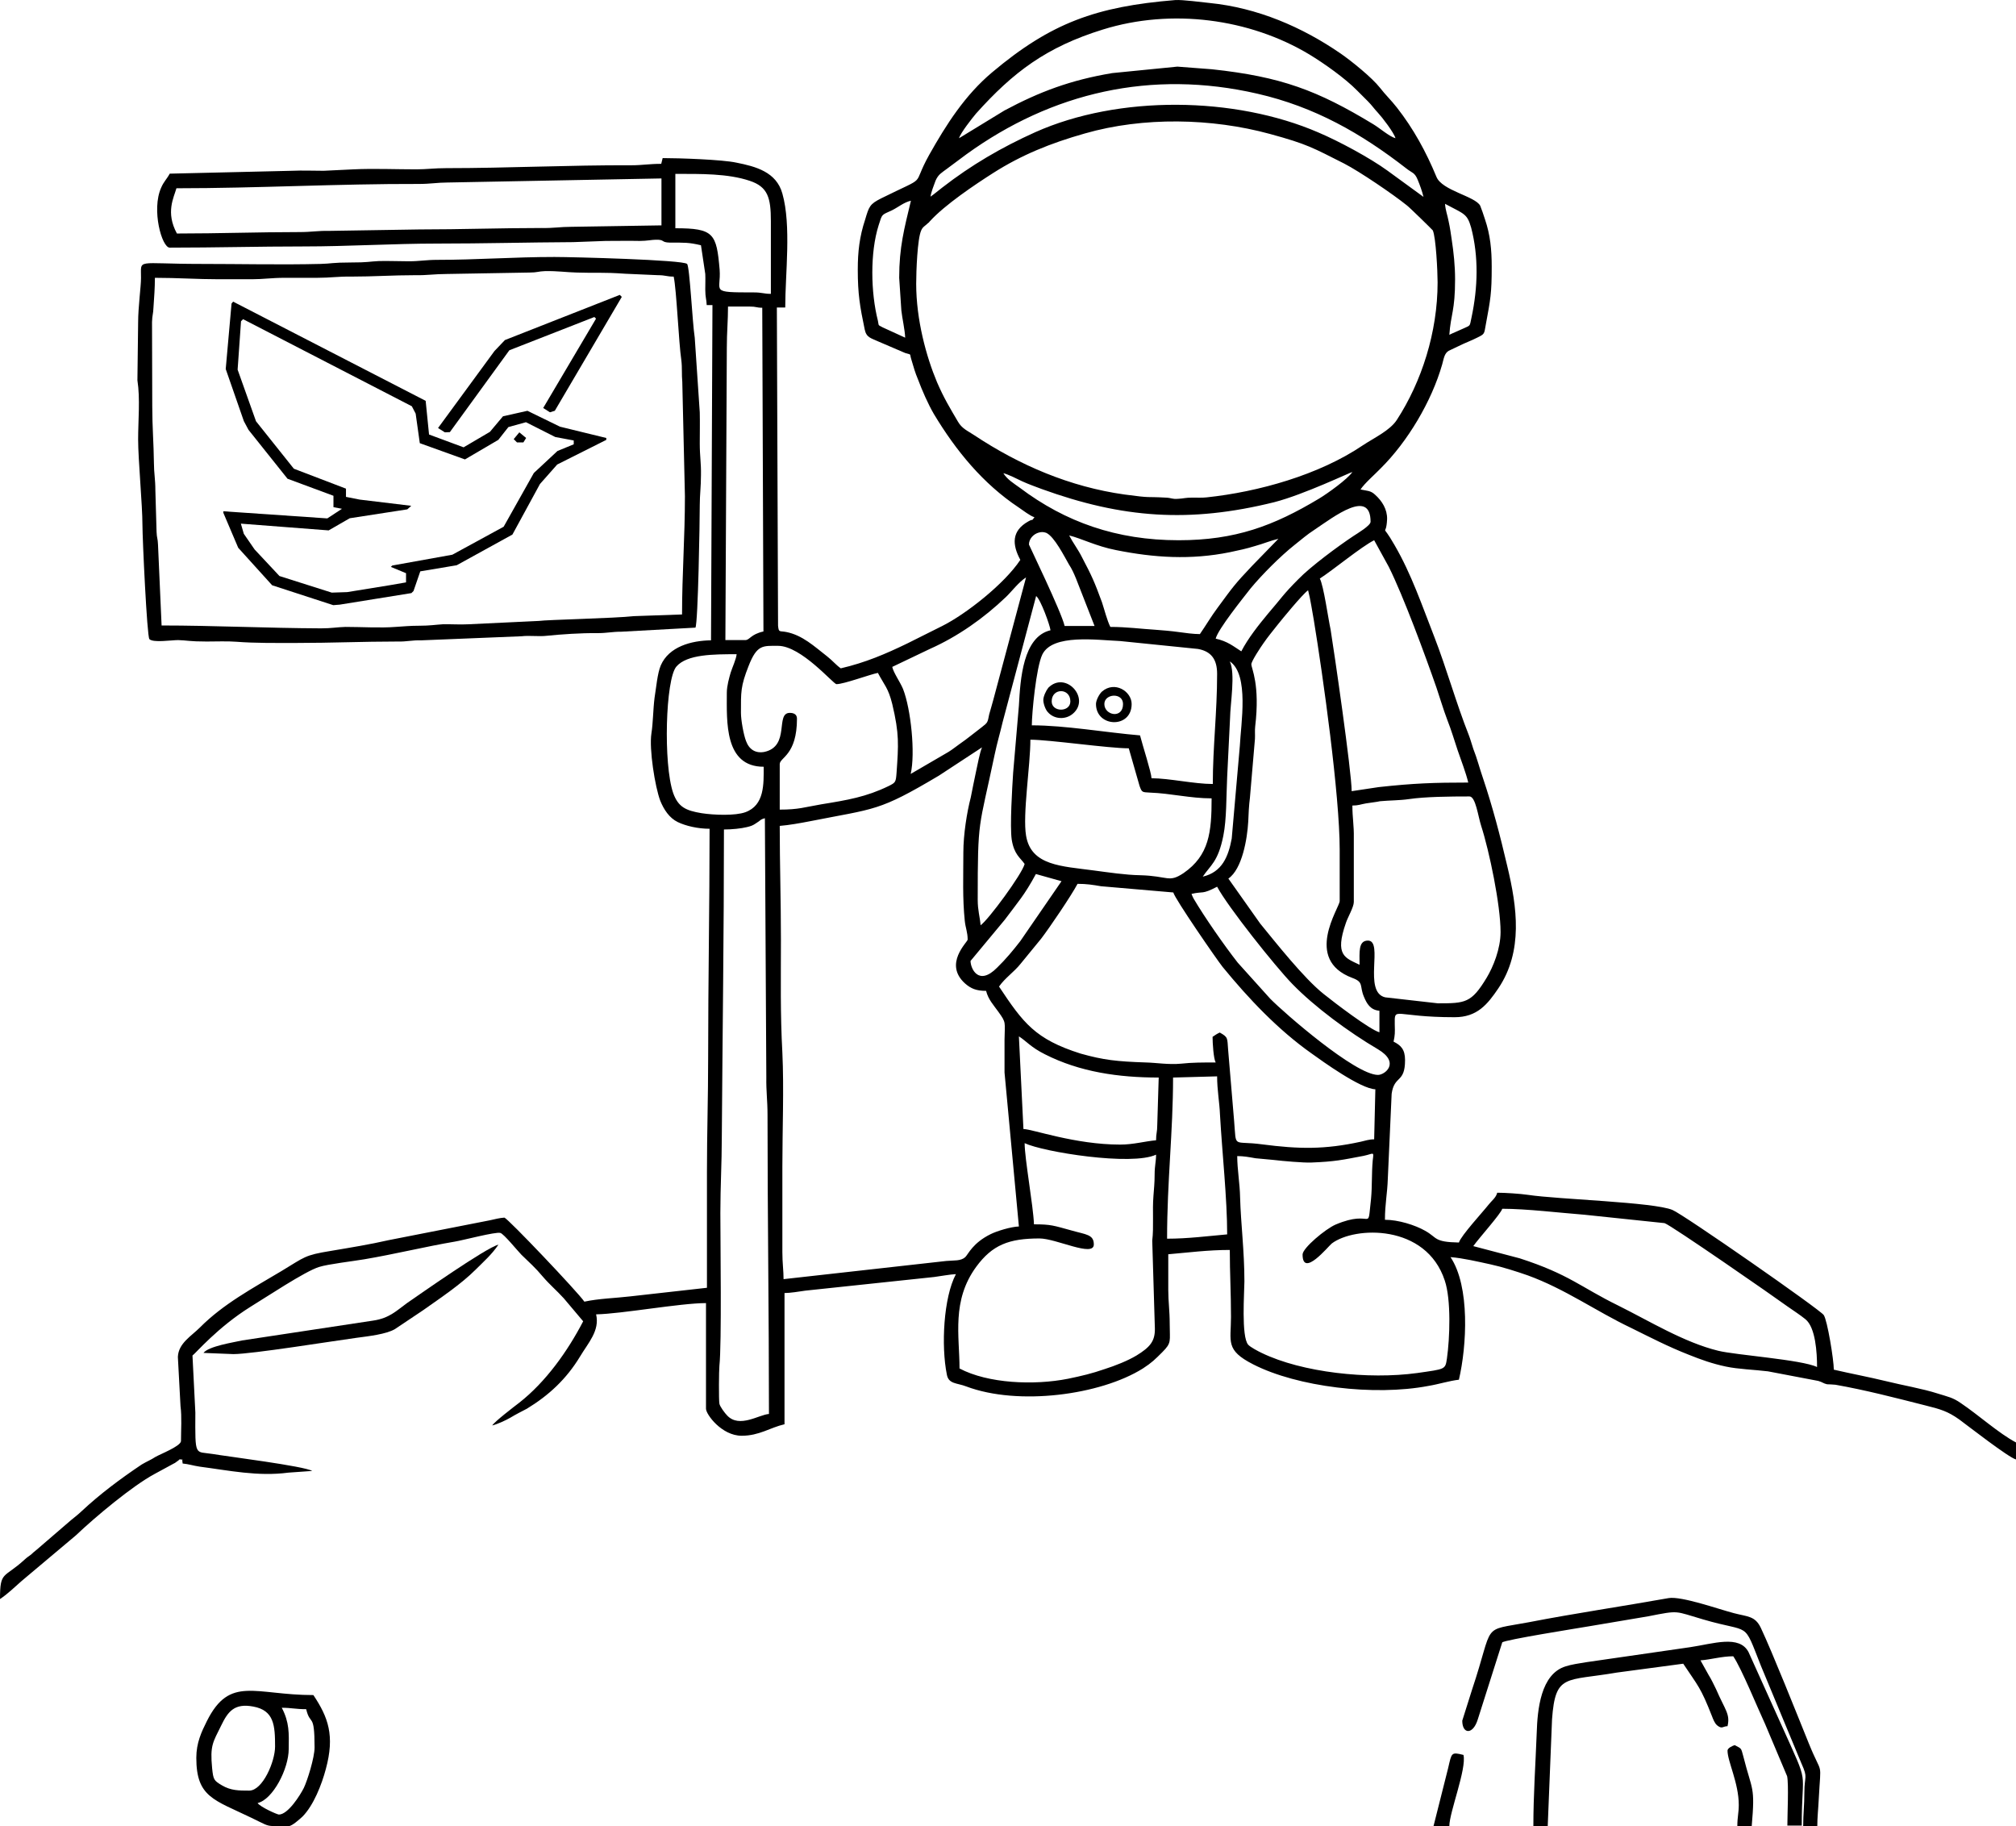<?xml version="1.0" encoding="UTF-8" standalone="no"?>
<!-- Generator: Adobe Illustrator 24.0.1, SVG Export Plug-In . SVG Version: 6.00 Build 0)  -->

<svg
   version="1.1"
   id="Layer_1"
   x="0px"
   y="0px"
   viewBox="0 0 842.1 762.724"
   xml:space="preserve"
   sodipodi:docname="empty-planet-light.svg"
   width="842.1"
   height="762.724"
   inkscape:version="1.1 (c4e8f9e, 2021-05-24)"
   xmlns:inkscape="http://www.inkscape.org/namespaces/inkscape"
   xmlns:sodipodi="http://sodipodi.sourceforge.net/DTD/sodipodi-0.dtd"
   xmlns="http://www.w3.org/2000/svg"
   xmlns:svg="http://www.w3.org/2000/svg"><defs
   id="defs29"><rect
     x="47.042"
     y="21.505"
     width="361.549"
     height="129.029"
     id="rect2757" /></defs><sodipodi:namedview
   id="namedview27"
   pagecolor="#ffffff"
   bordercolor="#111111"
   borderopacity="1"
   inkscape:pageshadow="0"
   inkscape:pageopacity="0"
   inkscape:pagecheckerboard="1"
   showgrid="false"
   inkscape:zoom="0.8272802"
   inkscape:cx="376.53506"
   inkscape:cy="313.0741"
   inkscape:window-width="1920"
   inkscape:window-height="1080"
   inkscape:window-x="0"
   inkscape:window-y="0"
   inkscape:window-maximized="0"
   inkscape:current-layer="Layer_1" />
<style
   type="text/css"
   id="style2">
	.st0{fill-rule:evenodd;clip-rule:evenodd;}
</style>
<g
   id="Layer_x0020_1"
   transform="translate(-0.1,-253.576)">
	<g
   id="_412112264">
		<path
   class="st0"
   d="m 302.5,600 c 3.3,0 7.2,-0.4 9.6,-1 1.7,-0.4 2.5,-0.7 3.8,-1.6 2,-1.2 1.7,-1.6 3.7,-2.1 l 0.6,108.3 c -0.1,5.7 0.5,9.5 0.5,15.5 0,42.3 0.6,83.1 0.6,125 -4.2,0.3 -12.3,6 -17.4,0.7 -1,-1 -3.1,-3.8 -3.3,-5 -0.3,-1.6 -0.2,-13.9 0,-15.8 1,-9.4 0.4,-51.1 0.4,-63.8 0,-11.1 0.6,-21.1 0.6,-31.5 0.3,-43.5 0.9,-85.6 0.9,-128.7 z m 325.1,158.4 c 10.1,0 24.1,1.7 34.4,2.5 l 33.4,3.5 c 2.8,0.9 45.9,30.8 51.5,34.9 2.7,1.9 4.8,3.2 7.3,5.2 4.3,3.4 4.9,14.1 4.9,20 -6.4,-3.1 -34.1,-5 -41.3,-6.8 -14.3,-3.5 -28.7,-12.4 -41.8,-18.9 -15.7,-7.7 -20.4,-13 -41.1,-19.7 L 615.5,774 c 2.5,-3.5 11.6,-13.6 12.1,-15.6 z m -140,12.5 c 0,-24 2.5,-44.7 2.5,-67.3 l 18.4,-0.5 c 0,5.7 1,10.9 1.2,16 0.9,15.9 3,35 3,50 -8,0.7 -16.4,1.8 -25.1,1.8 z m 56.6,6.6 c 0,9.9 10.8,-3.5 12.2,-4.6 9.5,-7.2 39.4,-8.3 47.2,15.5 2.7,8 2.1,24.1 0.9,32.5 -0.7,4.7 -0.6,4.4 -12.4,6.1 -20.4,2.8 -48.1,-0.2 -65,-8.4 -1.3,-0.6 -4.7,-2.4 -5.6,-3.4 -3,-3.3 -1.6,-22.3 -1.6,-26.4 0,-12.8 -1.5,-24.2 -1.8,-35.1 -0.1,-5.8 -1.2,-11.8 -1.2,-17.3 2.7,0 4.8,0.4 7.6,0.9 1.7,0.2 5.8,0.5 7.5,0.7 4.2,0.5 12.4,1.2 15.7,1.1 10.2,-0.4 13,-1.1 22,-2.8 4.3,-0.9 4.3,-2.1 3.8,1.9 -0.5,5.6 -0.2,10.6 -0.7,16 -1.7,14.9 1.2,4 -14.8,10.8 -4.2,1.8 -13.8,9.8 -13.8,12.5 z M 428.1,731 c 7.8,3.7 44.7,9.6 54.9,4.8 0,3 -0.6,4.5 -0.6,8.3 0,3.8 -0.3,5.9 -0.5,9 -0.5,6.1 0.2,12.9 -0.5,18.6 l 1.1,36.7 c 0.1,5.3 -2,7.8 -7.7,11.3 -3.7,2.2 -8.7,4.2 -13.4,5.7 -5.2,1.8 -9.4,2.8 -15.2,4 -14.2,2.8 -33.4,2 -45.3,-4.3 0,-13.6 -3.4,-28.3 7,-42.5 6.7,-9.1 13.6,-11.8 26.4,-11.8 7,0 22.7,8 22.7,2.5 0,-4.2 -3.3,-4.1 -9.2,-5.8 -7.7,-2.1 -8.6,-2.6 -15.8,-2.6 -0.3,-7.8 -3.9,-27.4 -3.9,-33.9 z m -2.4,-44.6 c 3.3,2.1 4.9,4.5 10.9,7.5 14.6,7.4 30.8,9.7 47.5,9.7 l -0.6,19.7 c 0,3.2 -0.5,3.5 -0.5,6.5 -4.7,0.4 -9.4,1.8 -15,1.8 -18.9,0 -36.7,-6.5 -40.4,-6.5 z m -8.3,-20.8 c 2.5,-3.6 6.3,-6.1 9,-9.5 l 8.6,-10.5 c 3.6,-4.7 12.6,-18 15.2,-22.9 3.8,0 6.3,0.4 9.8,1 l 30.2,2.6 c 0.6,2.6 18.2,28.1 20.6,31.1 10.9,13.3 23.1,26.2 37.1,36.1 4.6,3.3 20.5,14.8 26.7,15 l -0.5,20.9 c -2.2,0 -3.8,0.6 -5.6,1 -15.1,3.3 -25.8,3.1 -41.2,1.1 -12.5,-1.7 -10.7,2 -11.7,-9.8 L 513.1,692 c -0.4,-4.9 0.1,-5.2 -3.5,-7.2 -1.3,0.6 -1.8,1 -3,1.8 0,2.6 0.4,9.1 1.3,10.7 -5.3,0 -9.9,0 -14.4,0.5 -5.3,0.5 -10.4,-0.4 -14.8,-0.5 -12,-0.4 -17.6,-1 -27.2,-3.7 -19,-6 -24,-12.8 -34.1,-28 z m 80.4,-38.7 c 5.1,-1.2 4.2,0.4 10.7,-3 4.4,8.3 24.3,33.3 31.4,40.6 9.3,9.6 23.7,20.2 35.8,27.3 9.4,5.6 2.9,10.7 0,10.7 -9.5,0 -39.2,-25.9 -45,-31.8 l -13.6,-15.1 c -5.5,-7 -13.8,-18.9 -18.4,-26.7 -0.7,-1.3 -0.6,-1.4 -0.9,-2 z m -92.3,28 14.3,-17.2 c 5.5,-7.4 8.2,-10.2 13,-19.1 l 10.7,3 -17.2,25 c -3.1,4 -6.1,7.6 -9.7,11.1 -7.8,7.9 -11.1,0.3 -11.1,-2.8 z M 565,590 c 2.5,0 3.4,-0.5 5.7,-0.9 1.7,-0.3 4.7,-0.6 5.8,-0.9 4.3,-0.4 8,-0.3 12.2,-0.9 6.8,-1 17.2,-1.1 25.2,-1.1 2.6,0 3.6,8.3 4.9,12.3 3.4,10.5 8.1,33.1 8.1,44.3 0,7.1 -3.1,14.6 -5.8,19.1 -6.4,10.6 -8.9,10.7 -20.4,10.7 l -22,-2.5 c -9.4,-2.2 -0.5,-23.7 -7.2,-23.7 -4.1,0 -3.5,4.9 -3.5,10.1 -6,-2.9 -10.5,-3.8 -5.7,-17.5 0.7,-2.2 3.3,-6.6 3.3,-8.7 V 603.6 C 565.7,598.2 565,595.2 565,590 Z M 430.5,562.5 c 7.9,0 32.7,3.6 41.1,3.6 l 4.5,15.7 c 1,2.8 1.1,2.6 4.4,2.8 8.6,0.3 16.8,2.4 25.7,2.4 0,14.1 -1,23.8 -11.7,31.2 -6.3,4.2 -6.3,1.2 -18.2,0.9 -6.1,-0.1 -13.3,-1.2 -19.4,-2 -13.2,-1.8 -26.1,-1.9 -28.2,-14.5 -1.5,-8.8 1.8,-29.3 1.8,-40.1 z m -28,47.1 c 0,9.9 -0.4,19 0.6,28.6 0.3,2.9 1.2,4.7 1.2,7.8 0,1 -10.2,10.1 -1.1,18.3 2.4,2.1 4.6,3.1 8.8,3.1 0.9,3.6 3.1,5.9 5.1,8.7 3.4,4.7 2.7,4.2 2.6,11.7 0,4.5 0,9.1 0,13.7 l 6,64.3 c -3.3,0.1 -9.2,1.9 -11.8,3.2 -7.5,3.7 -9.3,8.3 -10.6,9.6 -1.9,1.7 -4.6,1.3 -7.9,1.6 l -68,7.6 c 0,-3.6 -0.5,-6.7 -0.5,-11.3 v -35.7 c 0,-15.2 0.7,-32.7 0,-47.6 -0.9,-16.5 -0.6,-30.4 -0.6,-47.1 0,-16.6 -0.5,-31.5 -0.5,-47.6 3.8,-0.3 8.8,-1.2 12.4,-1.9 27.8,-5.5 28.7,-4 54.1,-19.1 l 18,-11.8 c -0.9,2 -1.9,7.3 -2.5,10.1 -0.7,3.1 -1.5,7.4 -2.2,10.8 -1.6,6.1 -3.1,15.5 -3.1,23 z m -92.9,-58.3 c 0,-8.7 -0.2,-11 3.2,-19.6 3.5,-9 6,-8.4 12.3,-8.4 9.7,0 23.1,16 24.4,16 3.1,0 13.8,-4 17.3,-4.7 2.8,5.3 4.3,6.2 6,13 3,12.6 2.6,17 1.8,28.7 -0.3,4 -0.4,4.1 -3.4,5.6 -9.3,4.5 -17,5.8 -28.1,7.6 -7,1.2 -9.4,2.2 -17.3,2.2 v -19 c 0,-2.8 7.2,-3.7 7.2,-19 0,-1.9 -1.5,-2.4 -3,-2.4 -6.2,0 0.3,13.9 -10.6,16.3 -3.7,0.7 -6.4,-1 -7.7,-4.6 -1,-2.6 -2.1,-8.7 -2.1,-11.7 z M 506.7,581 c -7.8,0 -18.2,-2.4 -25.6,-2.4 -0.1,-2.5 -3.7,-13.6 -4.8,-17.9 -14.3,-1.2 -31.2,-4.2 -45.2,-4.2 0,-4.9 1.8,-24.3 4.4,-29.6 4.3,-8.7 22.8,-6 32.5,-5.6 l 32.5,3.3 c 5.5,1 8,4.3 8,10.4 0,16.1 -1.8,30.5 -1.8,46 z m 16.1,-50 c 0,-1.3 4,-7.3 5,-8.7 2,-2.9 3.7,-4.9 5.9,-7.7 1.9,-2.4 10.5,-12.9 12.8,-14.5 1,3.7 1.7,8.8 2.4,12.5 3.8,23.1 10.8,73 10.8,95.8 v 21.5 c 0,2.7 -15.3,24.4 5.3,32.1 4.9,1.8 2.9,3.3 4.8,7.8 1.2,2.9 2.7,5.6 6.5,5.9 v 9 c -4,-1.1 -18.7,-12.3 -23.3,-16 -8.3,-6.6 -20.1,-21.6 -26.5,-29.4 l -13.3,-18.8 c 5.8,-4 7.9,-16.7 8.3,-23.8 0.1,-2.8 0.3,-7 0.7,-9.9 l 2.1,-24.6 c 0.1,-1.8 -0.1,-3.5 0.1,-5.2 2.1,-17.7 -1.6,-24.2 -1.6,-26 z m -9,-1.2 c 8.2,5.5 4.6,26.3 4.2,35.2 l -3.4,38.8 c -1.4,7.5 -4,14 -12.1,15.9 3.2,-4.8 6.4,-6.1 8.6,-17.1 1.4,-7 1.2,-16.3 1.6,-24.6 l 1.2,-24.4 c 0.1,-6.3 2.3,-18.7 -0.1,-23.8 z m -210.1,13.1 c 0,12 -1.1,30.9 15.4,30.9 0,7.2 0.4,16.1 -7.7,19 -4.2,1.5 -13,1.2 -18.2,0.4 -6.7,-1.1 -9.8,-2.6 -11.9,-8.4 -4.2,-12.2 -3.2,-47.5 1.3,-52.8 4.4,-5.2 15.6,-5.2 25.2,-5.2 -0.2,2.1 -1.8,5.5 -2.5,7.7 -0.6,2.1 -1.6,5.5 -1.6,8.4 z m 7.7,-22 h -8.3 l 0.6,-122.1 c 0,-6.5 0.5,-11.3 0.5,-17.2 h 9 c 3,0 2.7,0.5 5.3,0.5 l 0.5,135.2 c -5.4,1.2 -5.7,3.6 -7.6,3.6 z m 116.7,93.5 c -1.1,4.3 -15.2,23.4 -18.4,25.6 -0.3,-3.7 -1.2,-6.1 -1.2,-10.7 0,-34.5 0.4,-28.8 7.1,-60.7 1,-4.8 2.2,-8.7 3.3,-13.4 l 14,-52.7 c 1.9,1.4 5.8,12.3 6,14.3 -11.5,2.7 -12.6,20.4 -13.2,31.5 l -2.4,28 c -0.4,6.2 -1.4,22.3 -0.6,27.9 1,6.3 3.6,7.6 5.4,10.2 z m 0.6,-119.7 -13.7,51.2 c -0.5,2 -1.2,4.1 -1.7,6 -0.7,3.5 -0.6,3.4 -3,5.3 -3.2,2.4 -6,4.8 -9.5,7.2 -1.7,1.2 -2.6,2 -4.5,3.2 l -15.8,9.2 c 2,-8.6 0.1,-27.1 -3.2,-35.5 -1.2,-2.9 -4,-6.8 -4.5,-9.2 l 15.7,-7.5 c 11.7,-5.2 22.6,-12.9 31.8,-21.7 2.5,-2.4 5.1,-6 8.4,-8.2 z m 122.7,0.5 c 5.6,-3.6 17.3,-13.3 22.7,-16 l 6.1,11.1 c 6.1,12.2 15.2,36.9 19.9,50.4 1.6,4.7 2.8,8.9 4.5,13.4 1.7,4.3 2.9,8.4 4.4,12.9 1.5,4.4 3.4,9.2 4.4,13.4 -14.4,0 -22.8,0.3 -37.4,1.9 l -11.3,1.7 c 0,-8.1 -7.4,-58.9 -8.8,-67.5 -1,-4.6 -2.9,-18.3 -4.5,-21.3 z m -122.7,-0.5 z m 1.2,-13.7 c 0,-2.4 1.9,-4.4 4.1,-5 1.2,-0.3 1.9,-0.3 3.1,0.1 3.4,1.5 7.7,10.1 9.5,13.2 1.2,1.8 2.1,3.8 3,6 l 7.7,19.7 h -12.5 c -1.3,-5.8 -14.9,-33.8 -14.9,-34 z m 104.2,-2.4 z m 0,0 -10.9,11.2 c -7.4,7.8 -8.1,8.9 -14.5,17.6 -2.7,3.6 -4.9,7.4 -7.4,11 -2.7,0 -6.3,-0.5 -9.2,-0.9 -2.9,-0.4 -6.5,-0.7 -9.2,-0.9 -6.4,-0.4 -12.2,-1.2 -19,-1.2 -1.4,-2.8 -2.5,-7.3 -3.5,-10.3 -3.2,-8.7 -4.2,-10.9 -8.4,-18.9 -1.6,-3.2 -3.7,-5.9 -5.3,-9 5,1.2 11.3,4.5 19.5,6.1 15.9,3.2 31.3,4.2 47.6,0.9 4.2,-0.9 6.7,-1.4 10.6,-2.6 3.3,-0.9 6.3,-2.2 9.7,-3 z m -15.5,47 c -3.3,-2.1 -5.7,-4.2 -10.7,-5.3 1,-4 11.4,-16.9 14.6,-21 4.8,-5.8 12.5,-13.5 18.3,-18.1 3.2,-2.5 5,-4.2 8.4,-6.4 8.2,-5.5 23.4,-17.3 23.4,-3.3 0,1.6 -5.6,4.9 -7.1,5.9 -6.5,4.3 -18.1,12.9 -23.1,18.1 -6.5,6.5 -7.2,8.1 -12.5,14.2 -3.9,4.7 -8.4,10.3 -11.3,15.9 z m -99.4,-74.4 c 2.1,0.5 5.8,2.4 7.9,3.4 2.6,1.2 5.5,2.2 8.1,3.2 33.7,12.2 61.7,14.3 97.2,5.5 12.4,-3.2 31.8,-12.5 32.6,-12.6 -1.9,2.9 -10.4,9 -13.9,11.1 -19,11.4 -35,17.4 -58.7,17.4 -25.9,0 -47.3,-7.6 -66.3,-21.9 -2.6,-1.9 -5.2,-3.4 -6.9,-6.1 z m 0,0 z M 565,450.6 Z M 382.8,372.1 c 0,-5.2 0.5,-18.9 2.1,-22.3 0.6,-1.5 1.7,-1.9 2.9,-3.1 0.1,0 0.2,-0.2 0.3,-0.2 0.1,-0.2 0.4,-0.5 0.5,-0.6 6.2,-6.8 18.7,-15.2 26.4,-20.1 11.8,-7.5 23.8,-12.4 38.3,-16.5 24.4,-7 53,-6.4 77.2,0.2 15.8,4.3 18,5.8 31.1,12.4 6.4,3.3 20.4,12.8 26.1,17.4 0.9,0.6 10.7,10.2 10.9,10.5 1.3,3 2,17.1 2,21.7 0,20.9 -6.7,41.5 -17,57.4 -2.9,4.5 -9.5,7.5 -14.3,10.7 -18.2,12.3 -43.5,19.4 -65.2,21.7 -1.9,0.2 -3.8,0.1 -5.9,0.1 -3.1,0 -3.7,0.4 -6,0.5 -2.7,0.2 -2.6,-0.4 -5.2,-0.5 -8.8,-0.5 -5.3,0.3 -17.2,-1.3 C 447,456.9 426,447.9 407,435.3 c -2.7,-1.8 -5.1,-2.7 -6.8,-5.7 -3.4,-5.8 -5.8,-9.7 -8.7,-16.4 -4.5,-10.7 -8.7,-26.1 -8.7,-41.1 z M 282.2,326.2 c 10.5,0 21.9,-0.2 31.1,2.9 7.5,2.5 8.8,7 8.8,16.8 v 30.4 c -3,0 -3.6,-0.6 -7.1,-0.6 -18.8,0 -13.6,-0.2 -14.3,-9.5 -1.3,-15.1 -2.4,-17.3 -18.5,-17.3 z m -208.4,6 c 34,0 67.3,-1.9 101.3,-1.8 4.8,0 7.8,-0.6 11.9,-0.6 l 89.4,-1.7 v 19.6 l -37.5,0.6 c -4.9,0 -7.5,0.6 -12.5,0.5 -17.6,0 -33.5,0.6 -51.2,0.6 l -37.5,0.6 c -4.9,-0.1 -7.4,0.5 -12.5,0.5 -17.6,0 -33.4,0.6 -51.2,0.6 -4.8,-8.8 -1.3,-15 -0.2,-18.9 z m 529.9,6.5 c 8,4.3 9.2,4 10.9,9.9 3.2,12.2 2.8,25.1 0.2,37.4 -0.9,4 -0.2,3.3 -3.5,4.8 -2.1,1 -4,1.7 -5.8,2.6 0.6,-8.7 2.4,-9.9 2.4,-23.2 0,-5.6 -0.6,-11.3 -1.4,-16.5 -0.3,-2.1 -0.7,-5 -1.3,-7.7 -0.5,-2.7 -1.3,-4.5 -1.5,-7.3 z m -228,30.9 0.9,13.6 c 0.3,3 1.5,8.2 1.6,11.4 l -9.4,-4.3 c -2.1,-1.2 -1.5,-0.4 -2,-2.8 -3,-11.8 -3.3,-28.4 0.3,-39.8 1.6,-5 1.1,-4.2 5.6,-6.3 2.8,-1.4 4.9,-3.3 7.9,-4 -2.8,11.7 -4.9,19.4 -4.9,32.2 z m 13.1,-33.9 z m 194.1,-24.4 z m -182.2,0 z m -11.9,24.4 c 0.1,-1.5 1.5,-5.1 2.1,-6.7 1.2,-2.7 2.6,-3.3 4.7,-4.9 l 8.2,-6.1 c 35.7,-25.8 77.2,-35.5 121.5,-25.3 24,5.5 43.4,16.6 62.2,31.2 2.5,2 3.5,1.6 4.8,4.8 0.9,2.2 1.8,4.6 2.4,7.1 l -15.1,-11 c -7.3,-5.3 -20.3,-12.3 -28.8,-15.9 -34.9,-15.1 -83.4,-15.7 -118.3,-0.1 -14,6.3 -26.7,13.7 -38.8,23.1 -1.7,1.3 -3.2,2.6 -4.9,3.8 z m 11.9,-24.4 c 0.6,-2.2 5.5,-8.4 7.1,-10.3 15.5,-17.3 29.4,-27.8 53,-35.1 28.6,-8.9 61.2,-4.6 86.2,10.4 6.1,3.7 14.9,9.9 20,15.1 1.7,1.7 2.9,2.9 4.5,4.5 1.7,1.7 2.5,3 4.2,4.8 1.7,1.8 6.7,8.3 7.3,10.6 -2.4,-0.6 -6.7,-4.3 -9.2,-5.8 -23.4,-14.2 -38.6,-19.9 -67.5,-23 l -14.4,-1.1 -27.2,2.7 c -17.4,2.9 -30.4,7.8 -45,15.6 z m -42.3,54.8 c 0,10.4 0.9,15.5 2.9,25.1 0.7,3.4 2.7,3.6 5.7,5 l 11.2,4.8 c 2.9,0.9 1.7,0 2.6,2.8 0.9,3.1 1.6,5.5 2.7,8.1 1.8,4.8 4.2,10.3 6.7,14.6 9.2,15.3 20.5,29.1 35.4,39 1.8,1.2 4.7,3.5 6.6,4.1 -1.5,2 -0.2,0.4 -2.5,1.7 -7.2,4 -6.8,9.8 -3.4,16.1 -6.7,10.1 -22.8,22.7 -32.6,27.6 l -14.6,7.3 c -9.1,4.4 -17.5,8 -27.8,10.4 -2,-1.4 -3.4,-3.2 -5.7,-5 -5.3,-4.1 -10.3,-8.9 -17.2,-10.2 -2.8,-0.5 -3,0.3 -3.3,-2.6 L 324.6,382 h 3.5 c 0,-14.2 2.6,-34.2 -1.2,-47.6 -2.5,-9 -11.1,-11.3 -19.2,-12.9 -5.9,-1.3 -24.1,-1.9 -30.8,-1.9 l -0.6,2.4 c -5,0 -8,0.6 -12.4,0.6 -26.1,-0.1 -51.6,1.2 -77.4,1.2 -5,0 -8.3,0.5 -12.5,0.5 -8.4,0 -18,-0.4 -26.2,0 l -12.5,0.6 c -4.3,0 -8.9,-0.2 -13.2,0 L 71,326.1 c -1.3,2.4 -2.5,3.3 -3.6,5.9 -4.1,9.2 0.3,25 3.6,25 19.2,0 37,-0.5 55.9,-0.5 18.7,0 37.5,-1.2 55.9,-1.2 19.5,0 37,-0.5 56.7,-0.6 l 13.6,-0.5 c 4.8,0 9.6,-0.1 14.3,0 2.9,0 5,-0.5 6.6,-0.5 4,-0.1 2,1.1 5.9,1.2 6.3,0 7.9,-0.1 13,1.1 l 1.8,12 c 0.1,2 0,4.5 0,6.5 0,3.3 0.5,4 0.6,6.5 h 2.4 l -0.6,140 c -8.2,0.1 -17.6,2.6 -21,10.5 -1.4,3.3 -1.9,9.3 -2.6,13.6 -0.6,4.8 -0.6,10.4 -1.3,14.8 -1,6.5 1.5,22.3 3.7,28.1 1.5,3.7 3.8,7.2 7.3,8.9 3.3,1.6 8.4,2.8 13.3,2.8 0,32 -0.6,63.3 -0.6,95.8 0,16.6 -0.5,31.2 -0.5,47.7 0,16 0,32.1 0,48.2 l -32.1,3.6 c -5.9,0.7 -13.2,0.9 -19.1,2.2 -2.9,-4.2 -31.8,-34.6 -33.4,-35.1 -1.9,0.1 -4.2,0.7 -6,1.1 l -42.3,8.3 c -7.9,1.8 -15.9,3.1 -24.2,4.5 -11.1,1.8 -10.8,2.5 -20.6,8.4 -11.9,7.1 -24.4,13.8 -34.1,23.6 -3.6,3.6 -9,6.6 -9.2,12.3 l 1.1,20.5 c 0.6,4.6 0.2,9.8 0.2,14.6 0,2.1 -8.7,5.5 -10.6,6.6 -2,1.3 -3.6,1.9 -5.8,3.2 -8.8,5.9 -17.4,12.3 -25.1,19.5 -1.7,1.6 -2.8,2.4 -4.5,3.8 l -14.4,12.4 c -1.2,0.9 -1.3,1.1 -2.2,1.9 -1.3,1 -1.5,1 -2.7,2.1 -8.7,8 -10.3,4.6 -10.3,16.5 3.3,-2.2 6,-4.9 9.1,-7.6 l 22.6,-19 c 8.3,-7.9 23.7,-20.7 32.8,-25.6 l 8.1,-4.4 c 0.9,-0.5 0,0.1 1.1,-0.7 0.6,-0.4 1,-0.7 1.4,-1.1 1.8,0.7 0.7,-1.3 1.2,1.8 2.4,0.2 4.4,0.9 7.1,1.3 12.3,1.6 24.3,4.2 37.1,2.5 l 9.9,-0.7 c -3.1,-2 -35.8,-6.1 -41.7,-7.1 -7.3,-1.2 -7.2,1.6 -7.1,-17.3 l -1.2,-23.8 c 1.3,-0.9 10.5,-11.8 24.3,-20.4 6.1,-3.7 22.7,-14.8 28.6,-16.6 3.8,-1.2 14.2,-2.4 18.9,-3.2 12.5,-2.1 25.5,-5.3 37.9,-7.4 3.1,-0.5 17.1,-4.2 18.9,-3.6 1.4,0.3 7.3,7.6 8.8,9.1 3.2,3.1 6,5.6 8.9,9.1 2.9,3.4 5.8,5.8 8.8,9.1 l 8.1,9.6 c -6.5,12.5 -15.6,25.3 -26.7,34 -2.1,1.6 -10.2,7.8 -11.3,9.5 2.1,-0.5 5.6,-2.1 7.5,-3.2 2.5,-1.5 4.5,-2.5 7,-3.8 9.2,-5.6 16.5,-12.4 22.2,-21.8 3.4,-5.7 8.3,-10.8 6.7,-17.6 10.7,-0.2 35.1,-4.7 45.9,-4.7 v 44.1 c 0,2.4 6.6,11.3 14.9,11.3 7.4,0 11.8,-3.4 17.9,-4.8 v -54.8 c 2.2,0 6.1,-0.6 8.7,-1 l 53.8,-5.7 c 2.4,-0.3 6.6,-1.1 9.1,-1.2 -5.2,9.8 -6.2,30 -3.8,41.9 0.7,4.1 4.3,3.5 8.1,5 21.8,8.2 56.1,3.6 73.8,-7.5 3.7,-2.4 5.1,-3.8 8.1,-6.8 4,-4 3.1,-4.5 3.1,-11.8 0,-5.6 -0.6,-9.2 -0.6,-14.2 0,-5 0,-9.9 0,-14.9 8.3,-0.7 16.5,-1.8 25.7,-1.8 0,9.7 0.5,17.9 0.5,28 0,10.3 -2.5,13.8 9.3,19.8 18.4,9.4 50.5,13.3 73.1,9 4.3,-0.7 9,-2.2 12.8,-2.6 3.3,-14.1 4.7,-38.9 -3.5,-51.2 5.2,0.4 11.5,1.9 16.6,3 5.1,1.1 11,3 15.6,4.6 15.7,5.7 28.4,14.9 43.1,21.9 8.1,4 15.6,7.9 24.3,11.3 5,2 9.7,3.7 15.4,4.9 5.1,1.1 11.9,1.3 17.6,2 l 21,4 c 1.8,0.5 2.2,1.1 3.7,1.4 0.4,0 2.7,0.1 3.5,0.2 12.5,2.2 25.2,5.5 37.4,8.6 6.5,1.6 9.5,2.5 14.3,5.9 3.8,2.8 20.6,15.9 23.7,16.7 V 856 c -7.2,-3.8 -15.7,-11.5 -23,-16.4 -3.4,-2.4 -5.5,-2.7 -9.6,-4 -6.5,-2.1 -14.9,-3.5 -21.7,-5.2 -7.4,-1.8 -14.5,-3.1 -21.8,-4.8 0,-4.1 -2.7,-20.6 -4.2,-22.8 -1.4,-2.2 -58.7,-42.1 -63.2,-43.9 -7.8,-3.3 -47.7,-4.4 -60.3,-6.3 -3.3,-0.5 -9.7,-0.9 -12.9,-0.9 -0.5,2.1 -2.4,3.4 -3.7,5.1 -2.1,2.7 -11.5,12.9 -12.3,15.7 -10.6,-0.2 -8.9,-2 -14.1,-4.9 -4.2,-2.4 -11.2,-4.6 -16.8,-4.6 0,-6.6 1,-10.9 1.2,-17.2 l 1.6,-35.4 c 1.1,-7.9 5.6,-4.3 5.6,-14.1 0,-4.5 -1.8,-6.2 -4.8,-7.7 0.6,-2.8 0.6,-3.7 0.5,-7.2 -0.1,-7.7 -0.4,-3 25,-3 9.4,0 13.7,-5.3 18.3,-12.1 10.4,-15.5 7.8,-33.9 3.7,-51 -3,-12.8 -6.1,-24.7 -10.2,-36.9 -1.3,-3.7 -2.4,-8.1 -4,-12.1 -0.7,-2.1 -1.2,-4 -1.9,-5.8 -5.3,-13.4 -9.2,-27.6 -14.4,-41 -5.1,-13 -9.5,-26.1 -16.6,-38.3 -5.9,-10.3 -3.5,-2.4 -3.1,-10.8 0.1,-4.1 -2.1,-7.6 -5,-10.2 -1.9,-1.8 -3.3,-1.6 -6.1,-2.2 1.7,-2.6 6,-6.3 8.4,-8.8 11.3,-11.2 21.3,-28 25.7,-43.4 0.7,-2.5 0.9,-4.6 2.7,-5.7 1.2,-0.6 4.7,-2.2 6.1,-2.9 2,-0.9 3.6,-1.5 5.8,-2.6 3.3,-1.6 2.9,-1.6 3.6,-5.3 2,-10.8 2.5,-13.2 2.5,-24.3 0,-7.2 -0.6,-13.3 -2.8,-19.8 -0.3,-1.1 -1.7,-5 -2,-5.7 -2.1,-4 -16,-6.3 -18.3,-12.1 -4.3,-10.4 -9.6,-20.1 -16.5,-28.9 -2.5,-3.2 -4.7,-5.2 -7.1,-8.3 -3.3,-4.2 -11.7,-11 -16.3,-14.2 -16.1,-11.1 -34.8,-19.2 -55,-21.2 -3.1,-0.3 -11.1,-1.4 -14.2,-1.2 -33,2.7 -51.9,9.5 -76.5,30.2 -11.3,9.5 -19.1,21.7 -26.3,34.5 -7.8,14 0.4,8 -20,18.1 -4.8,2.4 -5.1,3.4 -6.7,8.8 -2.4,7.2 -3.1,13.6 -3.1,20.9 z"
   id="path4" />
		<path
   class="st0"
   d="m 63.7,423.2 -0.1,-35.1 c 0.1,-3.1 0.5,-3.3 0.6,-6 0.3,-4.6 0.6,-8.1 0.6,-12.5 9.6,0 17.6,0.6 26.7,0.6 4.6,0 9.2,0 13.8,0 4.8,0 8.2,-0.6 13.7,-0.6 4.5,0 9.1,0 13.7,0 5.3,0 9,-0.6 13.7,-0.5 9.8,0 17.6,-0.6 27.4,-0.6 4.5,0.1 7.9,-0.5 13,-0.5 l 34.5,-0.6 c 3.3,0 3.5,-0.5 6.5,-0.6 5.1,-0.1 9,0.5 13.2,0.6 9.2,0.3 10.4,-0.2 20.3,0.5 l 13.6,0.6 c 3.3,0 3.6,0.6 6.6,0.6 1.2,5.3 2.1,27.6 3.2,34.9 0.4,3.2 0.1,6 0.4,9.1 l 1.1,47.7 c 0,17.2 -1.2,32.6 -1.2,49.4 l -20.1,0.7 c -8.1,0.9 -36.3,1.5 -39.7,2 l -29.5,1.4 c -3.5,0.2 -7.3,-0.1 -10.7,0 -3.2,0.2 -5.5,0.6 -9.5,0.6 -4.3,0 -6.8,0.3 -10.2,0.5 -6.3,0.5 -14.3,0 -20.9,0 -3.6,0.1 -5.8,0.6 -10.2,0.6 -22.7,-0.1 -45.1,-1.2 -66.6,-1.2 L 66.1,481 c -0.1,-2.7 -0.5,-2.6 -0.6,-5.3 L 65,458.4 c 0,-4.7 -0.6,-7.3 -0.6,-11.3 -0.1,-8.4 -0.7,-15.2 -0.7,-23.9 z m 60.1,98.9 c 14.9,0 27.7,-0.6 42.3,-0.6 4.1,0.1 5.8,-0.6 10.1,-0.5 l 41.8,-1.7 c 3.3,-0.4 7.2,0.2 10.5,-0.2 5.8,-0.6 14.5,-1.2 21,-1.1 4.3,0 6,-0.6 10.2,-0.6 l 30.9,-1.7 c 1.1,-2.4 1.8,-44.4 1.8,-51.2 0,-4.2 0.5,-7.6 0.5,-12.5 0.1,-5 -0.5,-7.8 -0.5,-13.2 0,-4.3 0.1,-8.8 0,-13 l -2.1,-31.2 c -1,-6.4 -2.1,-29.8 -3.2,-30.8 -1.7,-1.7 -47.6,-2.9 -55.4,-2.9 -17,0 -32.4,1.2 -48.9,1.2 -4.8,0 -7.5,0.6 -11.9,0.6 -4.1,0 -8.4,-0.2 -12.5,-0.1 -4.3,0.2 -4.3,0.6 -11.9,0.6 -7.6,0 -8.1,0.5 -12.5,0.6 -16.4,0.4 -33.6,0 -50,0 -27.6,0 -24.9,-2.4 -25,5.9 0,3.6 -1.2,12.1 -1.2,18.5 l -0.3,24.2 c 1.2,7.7 0.3,16.7 0.3,24.7 0,8.4 1.8,27.5 1.8,35.7 0,5.8 1.9,46.6 2.9,47.7 1.6,1.6 9.2,0.4 12,0.4 3.7,0.1 4.7,0.6 11.9,0.6 3.8,0 8.8,-0.2 12.5,0.1 7.6,0.6 16.4,0.5 24.9,0.5 z"
   id="path6" />
		<path
   class="st0"
   d="m 640.6,1016.2 h 6 l 1.8,-44.6 c 1.4,-19.2 5.6,-15.8 27.1,-19.5 l 27.7,-3.7 c 6.3,9.5 7.2,9.7 12,21.9 0.5,1.3 1.1,2.9 2.1,3.8 2.2,1.8 2.4,0.4 4.4,0.4 1.2,-5.1 -1,-6.7 -4.8,-15.5 -1,-2 -1.9,-4 -3.1,-5.9 l -3.4,-6.1 c 4.3,-0.3 8.8,-1.7 13.7,-1.7 3.5,5.2 10.3,21.9 13.3,28.3 l 9.2,21.8 c 0.7,3.3 0.1,16.1 0.1,20.6 h 6 c 0,-25.1 3.6,-15.1 -8.3,-41.6 l -13.9,-30.8 c -3.8,-7.4 -14.9,-3.5 -24.4,-2.1 l -43.6,6.3 c -2.6,0.4 -6.3,1 -8.4,1.7 -10.5,3.2 -11.8,18.2 -12.1,27.8 -0.5,13 -1.4,26 -1.4,38.9 z"
   id="path8" />
		<path
   class="st0"
   d="m 610.9,972.2 c 0,5.7 4.5,6 6.5,-0.6 l 10.2,-32.1 c 1.1,-1.1 32,-6 36.1,-6.7 l 24.9,-4.2 c 13.2,-2.6 10.8,-2.2 22.9,1.3 20.3,6 16.5,0.1 24.2,19.5 l 16.9,40.7 c 2.8,6.2 1.2,5 1.2,12 0,5.6 -0.5,8.9 -0.5,14.2 h 5.9 c 0,-3.8 0.4,-7.1 0.6,-11.2 0.9,-17.2 1.7,-9 -4.1,-23.3 -4.9,-12.1 -15.2,-38 -20.1,-48.4 -2.4,-5 -5.5,-4.6 -11.2,-6.1 -6.2,-1.6 -21.9,-7.2 -27.3,-6.3 -19.6,3.5 -38.9,6.3 -58.5,10.1 -20.3,3.8 -14.1,-0.3 -23.6,28.1 z"
   id="path10" />
		<path
   class="st0"
   d="m 104.2,1001.4 c -4.3,0 -7.7,0 -11.4,-2.2 -3.4,-2 -3.6,-2.4 -4.1,-7.2 -0.9,-9.5 0.3,-10.7 3.8,-17.8 2.8,-5.8 5.5,-9.4 13.4,-7.9 8.7,1.6 9.1,7.9 9.1,16.7 0,6.3 -5.2,18.4 -10.8,18.4 z m 16.6,14.8 H 114 c -2.6,-0.1 -3.2,-0.7 -8.8,-3.4 -15.7,-7.6 -23.1,-8.6 -23.1,-25.1 0,-6.3 2.2,-10.9 4.4,-15.3 9.6,-19.2 20,-10.9 44.5,-10.9 6.2,9.3 9,16.9 5.2,30.9 -1.7,6.4 -5.1,15.2 -9.8,19.9 -1.1,1 -4.3,3.9 -5.6,3.9 z m -3,-49.4 c 4,0 5.8,0.6 10.2,0.6 1.7,7.2 3.5,1 3.5,16 0,4.2 -3,13.8 -4.5,16.9 -1.5,3 -6.6,11.1 -10.4,11.1 -0.7,0 -7.7,-3.1 -8.9,-4.8 6.4,-1.5 13,-14.3 13,-22.6 0.1,-6.6 0.3,-11.1 -2.9,-17.2 z"
   id="path12" />
		<path
   class="st0"
   d="m 85.1,818.6 12.5,0.5 c 7.7,0 41.8,-5.5 51.4,-6.8 5.3,-0.7 12.3,-1.5 16,-3.6 l 11.8,-7.9 c 7.2,-5.1 15.8,-10.8 22.1,-17.1 3.5,-3.5 6.6,-6.2 9.4,-10.3 -5.1,1.2 -33.1,20.9 -38.2,24.4 -4.3,3.1 -7.3,6.3 -14.1,7.3 l -54.8,8.3 c -3.5,0.8 -14,2.4 -16.1,5.2 z"
   id="path14" />
		<path
   class="st0"
   d="m 721.7,984.7 c 0,4.5 4.7,13.5 4.7,22.7 0,3.4 -0.6,4.9 -0.6,8.9 h 6 c 1.5,-17.1 0.2,-14.5 -3.5,-29.2 -1,-3.6 -0.6,-3.1 -3.6,-4.7 -0.9,0.3 -3,1.2 -3,2.3 z"
   id="path16" />
		<path
   class="st0"
   d="m 598.9,1016.2 h 6.6 c 0,-5.7 7.3,-24 5.9,-29.7 -5.2,-1.3 -4.9,-0.9 -6.4,5.5 z"
   id="path18" />
		<path
   class="st0"
   d="m 461.4,547.6 c 0,-4.4 7.8,-4.9 7.8,0 0,6.3 -7.8,4.8 -7.8,0 z m -3.5,0 c 0,9.8 14.9,10.4 14.9,0 0,-5.3 -7.1,-9.8 -12.4,-5.2 -1.1,1 -2.5,3.6 -2.5,5.2 z"
   id="path20" />
		<path
   class="st0"
   d="m 439.4,546.5 c 0,-5.7 7.8,-5.7 7.8,0 0,4.6 -7.8,4.6 -7.8,0 z m -3.5,-0.6 c 0,1.7 1,4.2 1.9,5.1 2.6,3 7.4,3.3 10.5,0.6 7.4,-6.4 -3.1,-18 -10.3,-10.8 -0.9,1.1 -2.1,3.6 -2.1,5.1 z"
   id="path22" />
	</g>
</g>
<path
   style="fill:#000000;stroke-width:1.046"
   d="m 140.552,252.625 1.351,-0.104 14.975,-2.412 14.976,-2.412 0.437,-0.437 0.437,-0.437 1.415,-4.103 1.415,-4.103 7.605,-1.275 7.605,-1.275 11.638,-6.409 11.638,-6.409 5.75,-10.553 5.75,-10.553 3.605,-4.074 3.605,-4.074 10.248,-5.143 10.248,-5.143 v -0.396 -0.396 l -9.671,-2.361 -9.671,-2.361 -6.796,-3.314 -6.796,-3.314 -5.106,1.145 -5.106,1.145 -2.735,3.253 -2.735,3.253 -5.494,3.227 -5.494,3.227 -7.216,-2.675 -7.216,-2.675 -0.706,-7.033 -0.706,-7.033 -40.213,-20.715 -40.213,-20.715 -0.326,0.388 -0.326,0.388 -1.219,13.684 -1.219,13.684 3.788,10.885 3.788,10.885 0.965,1.807 0.965,1.807 8.153,10.217 8.153,10.217 9.596,3.558 9.596,3.558 v 2.377 2.377 l 1.777,0.342 1.777,0.342 -3.062,2.007 -3.062,2.007 -21.716,-1.488 -21.716,-1.488 1.4e-4,0.319 1.75e-4,0.319 3.108,7.304 3.108,7.304 7.086,7.827 7.086,7.827 12.763,4.154 12.763,4.154 1.351,-0.104 z m 1.254,-5.23 -3.234,0.106 -10.918,-3.465 -10.918,-3.465 -5.19,-5.545 -5.19,-5.545 -2.256,-3.275 -2.256,-3.275 -0.616,-2.12 -0.616,-2.12 18.336,1.41 18.336,1.41 4.401,-2.537 4.401,-2.537 12.023,-1.858 12.023,-1.858 0.826,-0.74 0.826,-0.74 -10.759,-1.297 -10.759,-1.297 -2.875,-0.568 -2.875,-0.568 v -1.719 -1.719 l -10.886,-4.162 -10.886,-4.162 -7.905,-9.91 -7.905,-9.91 -3.84,-10.777 -3.84,-10.777 0.71,-10.105 0.71,-10.105 0.433,-0.433 0.433,-0.433 35.247,18.188 35.246,18.188 0.795,1.536 0.795,1.536 0.866,6.169 0.866,6.169 9.429,3.393 9.429,3.393 6.97,-4.084 6.97,-4.084 2.101,-2.671 2.101,-2.671 3.673,-1.014 3.673,-1.014 6.12,3.089 6.12,3.089 3.856,0.723 3.856,0.723 v 0.802 0.802 l -3.398,1.395 -3.398,1.395 -4.934,4.595 -4.934,4.595 -6.307,11.222 -6.307,11.222 -10.714,5.841 -10.714,5.841 -12.546,2.258 -12.546,2.258 -0.295,0.29 -0.295,0.29 3.17,1.313 3.17,1.313 v 1.917 1.917 l -3.398,0.59 -3.398,0.59 -8.887,1.442 -8.887,1.442 z m 75.486,-62.624 h 1.332 l 0.573,-0.927 0.573,-0.927 -1.418,-1.177 -1.418,-1.177 -1.175,1.416 -1.175,1.416 0.688,0.688 0.688,0.688 z m -30.432,-4.254 1.046,-0.041 12.428,-17.097 12.428,-17.097 17.755,-6.943 17.755,-6.943 0.346,0.346 0.346,0.346 -11.034,18.656 -11.034,18.656 1.416,0.896 1.416,0.896 1.013,-0.321 1.013,-0.321 13.988,-23.781 13.988,-23.781 -0.416,-0.416 -0.416,-0.416 -23.994,9.433 -23.994,9.433 -2.185,2.295 -2.185,2.295 -11.781,16.074 -11.781,16.074 1.42,0.9 1.42,0.9 1.046,-0.04 z"
   id="path499" /></svg>
